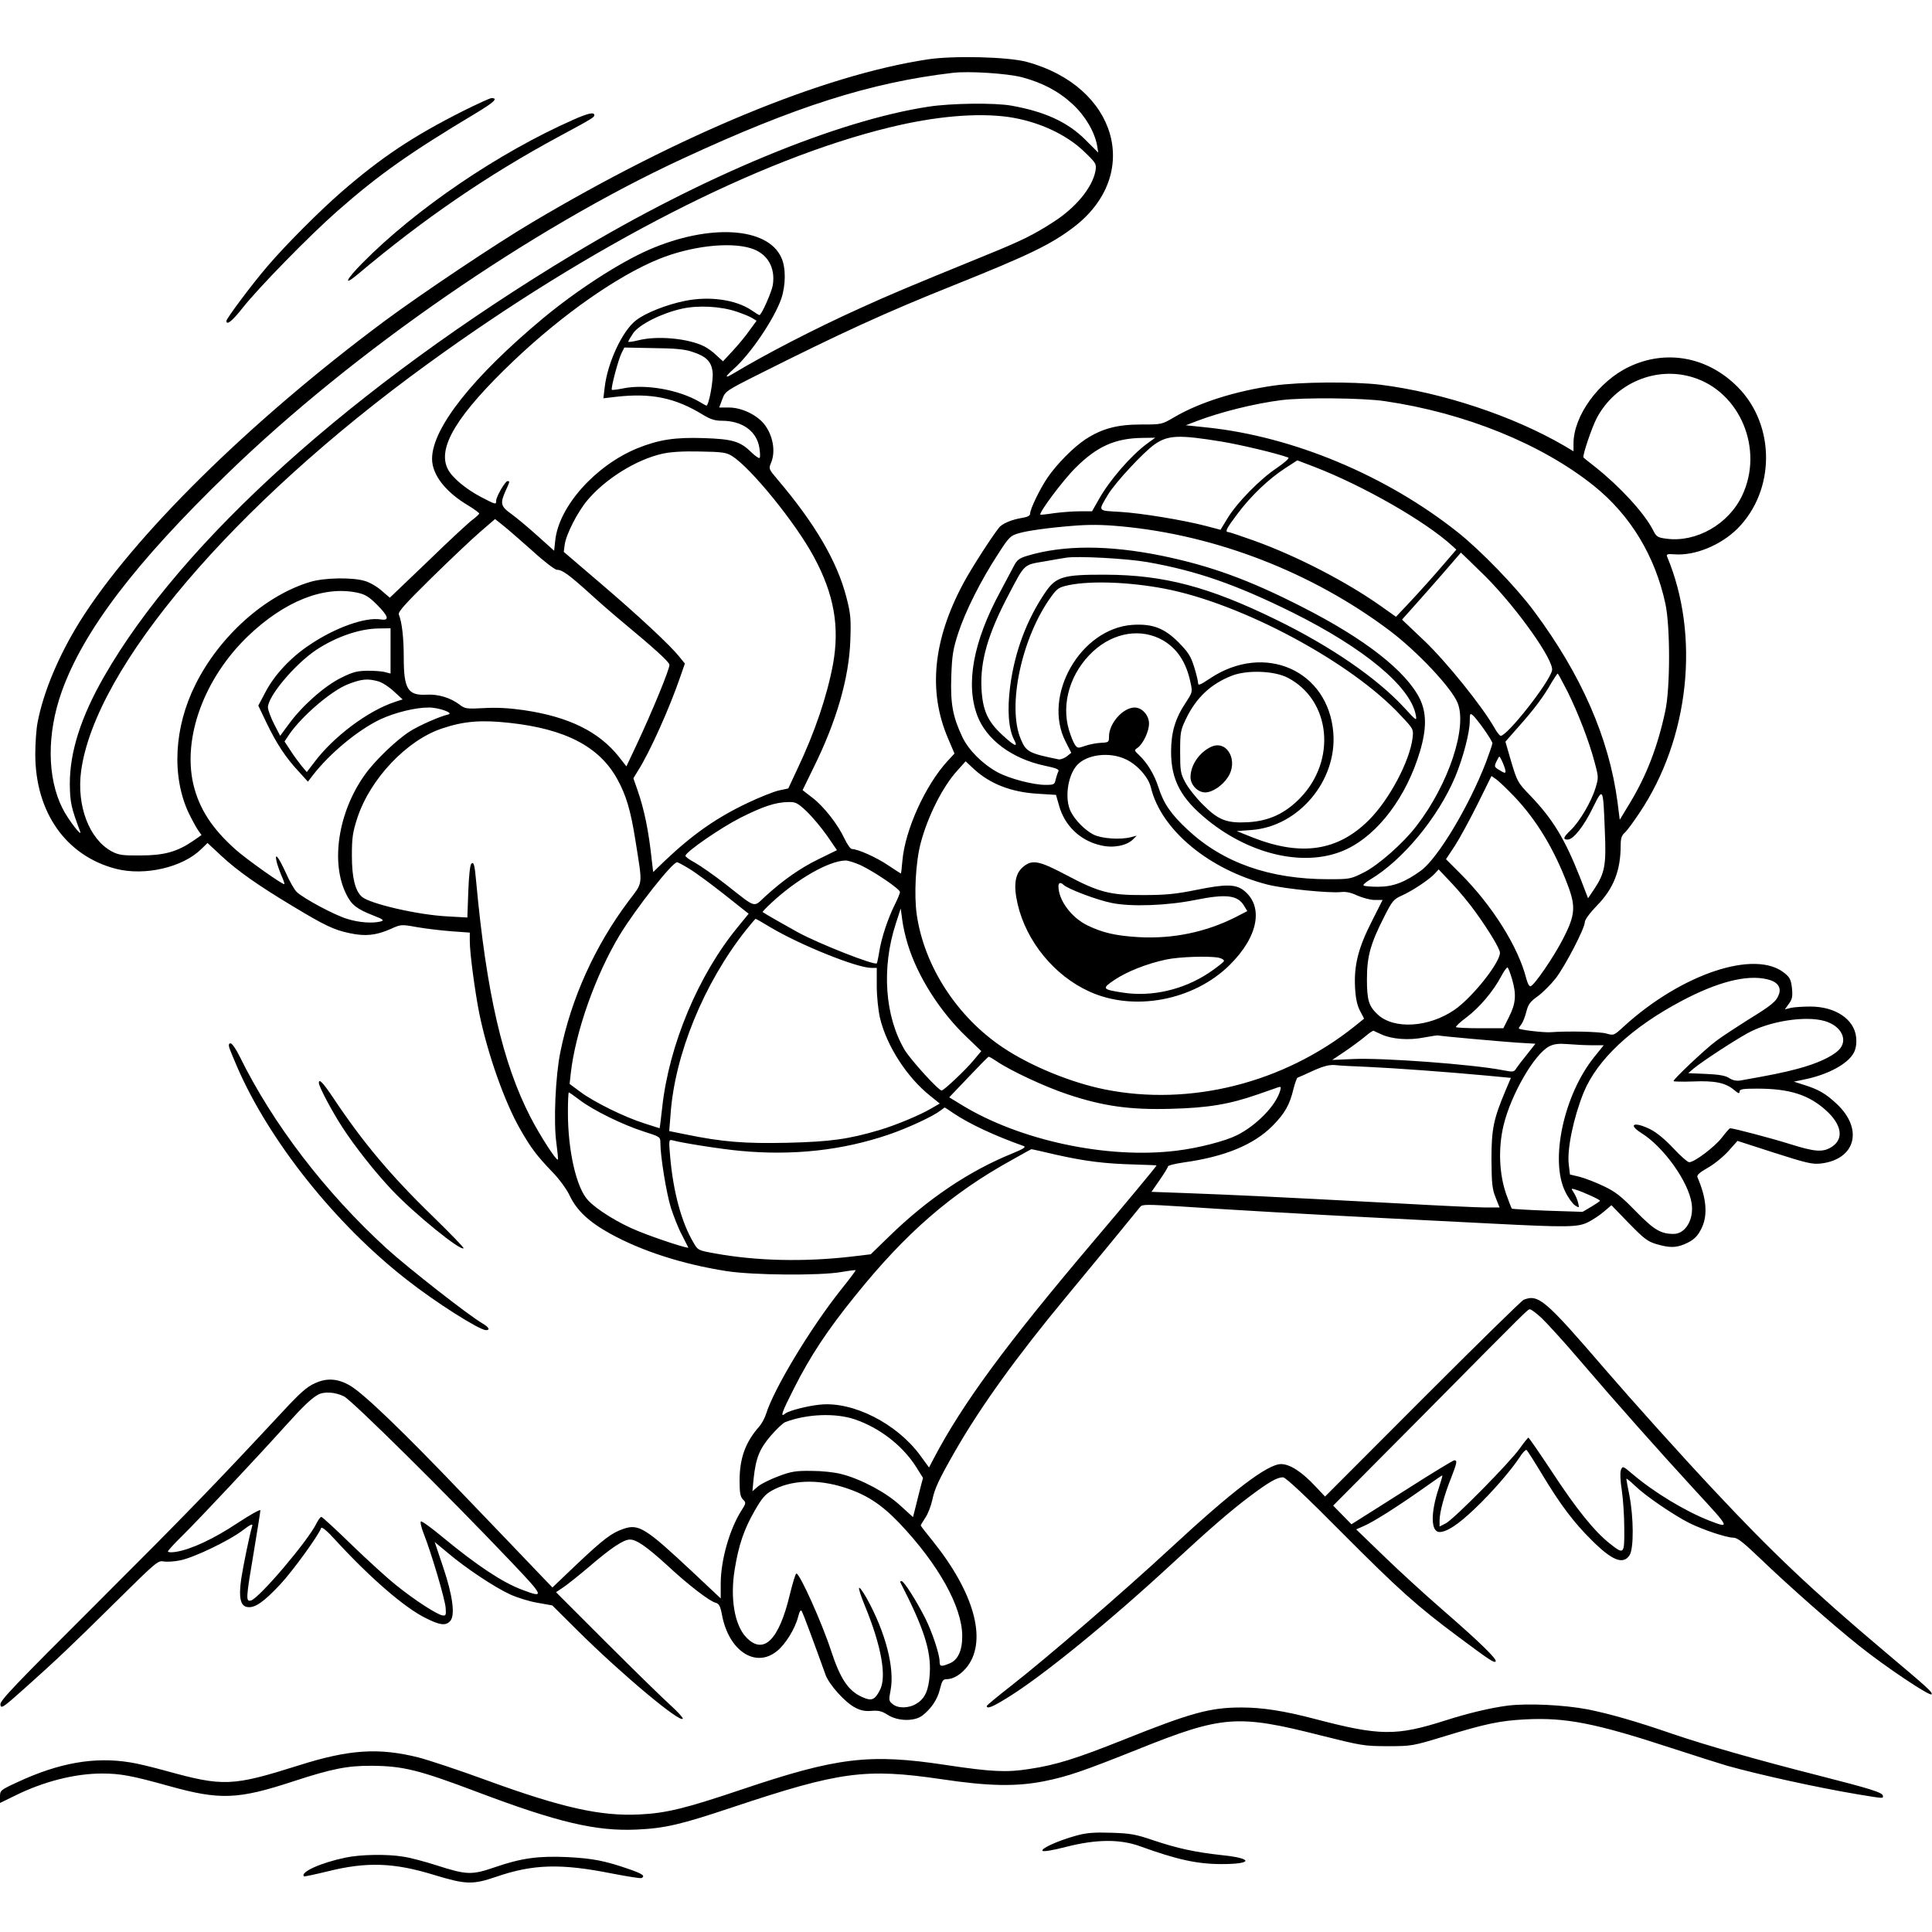 <?xml version="1.0" standalone="no"?>
<!DOCTYPE svg PUBLIC "-//W3C//DTD SVG 20010904//EN"
 "http://www.w3.org/TR/2001/REC-SVG-20010904/DTD/svg10.dtd">
<svg version="1.0" xmlns="http://www.w3.org/2000/svg"
 width="1024pt" height="1024pt" viewBox="0 0 1024 1024"
 preserveAspectRatio="xMidYMid meet">
<g transform="translate(0,1024) scale(0.1,-0.1)"
fill="#000000" stroke="none">
<path d="M4915 9925 c-550 -84 -1307 -396 -2095 -864 -191 -113 -584 -376
-785 -525 -712 -530 -1331 -1140 -1613 -1592 -111 -179 -192 -371 -223 -534
-7 -36 -12 -112 -12 -170 1 -307 164 -537 428 -605 153 -39 354 8 452 105 l33
32 74 -69 c84 -78 191 -154 376 -265 172 -104 221 -127 303 -144 83 -18 140
-12 217 22 55 25 57 25 140 10 47 -8 129 -18 183 -22 l97 -7 0 -46 c0 -63 27
-264 50 -381 44 -215 134 -470 217 -615 57 -100 90 -143 170 -226 37 -38 75
-90 92 -125 37 -79 102 -140 214 -202 168 -93 386 -163 617 -199 140 -22 495
-25 609 -5 40 7 75 11 76 10 2 -2 -33 -48 -77 -103 -161 -202 -356 -525 -398
-660 -7 -22 -23 -51 -35 -65 -73 -82 -105 -167 -105 -288 0 -66 4 -85 18 -100
17 -16 17 -19 -10 -61 -62 -99 -108 -262 -108 -384 l0 -79 -150 141 c-249 233
-284 255 -365 228 -64 -22 -106 -54 -249 -189 l-128 -122 -72 75 c-39 41 -214
224 -390 407 -332 348 -536 543 -609 587 -67 39 -124 43 -189 13 -42 -19 -79
-52 -168 -148 -362 -389 -522 -554 -987 -1018 -437 -436 -514 -516 -511 -537
3 -23 13 -17 128 86 169 151 239 217 491 466 204 202 217 213 246 207 17 -3
57 -1 89 6 71 14 259 104 332 160 38 29 52 36 49 23 -16 -55 -47 -209 -58
-278 -15 -103 -5 -149 34 -153 39 -5 86 28 173 121 67 72 203 260 216 298 3 9
31 -14 78 -66 181 -197 363 -355 474 -410 77 -39 107 -43 131 -18 29 28 15
136 -37 289 l-44 131 71 -59 c92 -78 243 -179 327 -218 37 -17 103 -38 146
-45 l79 -14 139 -138 c229 -227 543 -490 553 -462 1 5 -26 35 -60 66 -35 31
-187 179 -338 330 l-274 274 39 26 c22 15 81 62 133 106 121 104 186 147 220
147 35 0 89 -38 200 -139 107 -100 223 -189 254 -196 18 -5 25 -17 34 -66 36
-189 177 -282 290 -191 45 35 97 119 113 182 8 31 14 40 20 30 7 -13 64 -165
126 -338 20 -53 104 -146 157 -173 28 -15 53 -20 86 -17 37 3 54 -1 86 -21 52
-34 140 -36 182 -5 47 35 83 88 95 142 11 44 16 52 36 52 37 0 80 28 112 71
102 141 31 391 -187 662 -35 43 -63 79 -63 82 0 2 11 20 24 40 14 20 30 62 37
93 13 63 34 108 122 262 136 237 329 504 587 815 147 177 371 450 393 478 11
14 32 14 222 2 269 -18 671 -41 1045 -60 162 -8 428 -22 590 -30 410 -21 462
-20 517 7 24 12 62 37 84 56 l40 34 92 -95 c80 -82 99 -97 146 -111 68 -20
102 -20 148 -1 50 21 72 42 94 90 31 67 23 157 -24 265 -5 11 10 25 54 50 34
19 83 59 110 89 l48 54 195 -63 c172 -55 202 -62 247 -57 185 22 227 184 82
318 -57 53 -95 75 -172 99 l-53 17 53 11 c126 25 234 83 265 143 11 22 15 48
12 81 -10 96 -110 163 -243 163 -38 0 -85 -3 -103 -7 l-32 -8 21 29 c18 24 21
39 17 82 -5 45 -11 58 -38 80 -154 129 -546 -1 -854 -282 -52 -48 -53 -48 -92
-37 -33 10 -204 14 -294 7 -37 -3 -170 13 -170 20 0 3 7 14 15 24 7 10 19 40
25 65 10 39 20 53 61 82 26 19 69 62 95 95 51 67 154 265 154 298 0 12 27 49
65 88 88 90 125 186 125 319 0 35 5 52 21 66 12 10 47 58 79 106 264 394 322
938 146 1358 -5 12 2 15 38 12 108 -9 247 48 336 137 200 202 201 547 1 749
-158 160 -379 202 -576 108 -161 -76 -295 -260 -295 -407 l0 -41 -47 28 c-270
158 -648 284 -978 325 -142 17 -426 15 -565 -5 -202 -29 -392 -89 -524 -166
-68 -40 -68 -40 -176 -40 -129 0 -207 -21 -296 -78 -65 -43 -152 -131 -202
-204 -39 -57 -92 -166 -92 -190 0 -11 -12 -18 -42 -23 -57 -9 -108 -31 -124
-53 -43 -55 -148 -219 -187 -292 -162 -301 -189 -575 -82 -824 l34 -80 -37
-40 c-118 -129 -225 -365 -239 -528 -3 -38 -7 -68 -8 -68 -1 0 -32 20 -68 44
-62 42 -161 86 -192 86 -7 0 -24 24 -38 53 -35 76 -109 171 -170 218 l-53 41
57 117 c123 248 189 477 196 676 4 116 2 141 -21 230 -49 190 -167 391 -366
625 -45 53 -46 56 -34 85 27 62 11 149 -37 209 -41 49 -120 86 -185 86 l-52 0
16 43 c16 43 18 45 191 132 440 221 678 330 1036 473 399 160 515 216 636 308
364 278 231 746 -249 876 -99 27 -390 34 -527 13z m500 -94 c109 -29 194 -73
270 -143 67 -62 117 -147 130 -220 l6 -37 -68 68 c-94 94 -214 149 -392 181
-89 16 -318 13 -437 -5 -485 -73 -1199 -369 -1879 -778 -1170 -704 -2082
-1524 -2494 -2244 -122 -213 -181 -398 -181 -567 1 -98 7 -126 54 -251 16 -41
-64 62 -93 121 -82 163 -83 396 -4 618 115 322 390 684 884 1161 664 643 1603
1292 2407 1664 597 277 997 404 1432 455 85 10 287 -3 365 -23z m-70 -211
c157 -23 306 -91 403 -185 63 -61 64 -64 58 -102 -17 -88 -105 -195 -225 -271
-102 -66 -166 -98 -361 -177 -429 -175 -506 -208 -660 -278 -238 -107 -504
-245 -672 -346 -48 -29 -48 -20 -1 22 89 78 216 265 254 374 24 72 25 165 0
218 -73 162 -381 180 -700 42 -158 -69 -382 -214 -564 -365 -373 -311 -587
-582 -587 -744 0 -84 71 -176 193 -248 31 -19 57 -38 57 -42 0 -3 -15 -17 -32
-30 -18 -12 -125 -111 -237 -220 l-205 -196 -43 37 c-23 21 -64 45 -90 52 -67
20 -214 17 -288 -5 -239 -71 -481 -287 -609 -544 -114 -227 -127 -487 -36
-681 17 -35 39 -75 49 -90 l19 -27 -46 -32 c-84 -57 -153 -76 -277 -76 -95 -1
-116 2 -152 21 -120 64 -188 242 -163 427 75 549 806 1409 1835 2156 868 631
1759 1087 2451 1255 242 59 463 78 629 55z m-1368 -695 c89 -26 134 -101 119
-196 -6 -37 -60 -159 -71 -159 -2 0 -21 11 -41 25 -83 57 -225 77 -355 50 -94
-19 -207 -63 -257 -102 -72 -54 -152 -224 -167 -356 l-7 -58 68 8 c186 21 313
-5 461 -96 38 -23 62 -31 98 -31 110 0 187 -56 200 -145 4 -25 5 -49 1 -52 -3
-4 -23 10 -44 30 -59 58 -99 70 -253 75 -151 5 -237 -8 -351 -54 -222 -91
-416 -308 -435 -488 l-6 -55 -88 79 c-49 44 -111 96 -139 116 -57 41 -60 56
-30 123 23 50 23 51 10 51 -12 0 -60 -82 -60 -103 0 -23 -2 -22 -81 19 -80 42
-153 103 -175 147 -59 113 48 289 352 578 255 242 547 447 766 536 168 68 370
92 485 58z m-72 -337 c33 -11 70 -26 82 -34 l23 -14 -38 -52 c-20 -29 -60 -77
-89 -108 l-51 -55 -34 31 c-18 18 -47 39 -65 48 -86 43 -251 58 -351 32 -29
-7 -52 -10 -52 -7 0 4 12 24 26 45 32 46 150 106 259 130 86 19 205 13 290
-16z m-238 -212 c76 -24 104 -52 110 -109 5 -41 -20 -177 -33 -177 -1 0 -18 9
-36 20 -111 65 -289 96 -407 71 -30 -6 -56 -9 -58 -7 -7 6 35 164 52 196 l14
28 153 -3 c112 -1 167 -6 205 -19z m5306 -136 c250 -77 377 -381 261 -626 -72
-153 -245 -251 -403 -229 -46 6 -52 10 -71 48 -47 90 -174 228 -305 332 -33
26 -61 48 -62 50 -8 6 44 159 70 209 99 186 314 277 510 216z m-1634 -126
c425 -62 832 -227 1109 -449 194 -156 324 -371 379 -625 26 -121 26 -449 -1
-570 -40 -188 -100 -343 -189 -489 l-52 -86 -12 95 c-45 338 -191 673 -442
1010 -94 127 -282 322 -406 420 -378 300 -871 506 -1325 554 l-115 12 60 23
c127 48 304 92 445 110 116 15 434 12 549 -5z m-861 -215 c100 -17 283 -60
350 -84 8 -3 -18 -26 -60 -55 -89 -59 -210 -182 -262 -267 l-37 -61 -72 19
c-121 32 -346 69 -460 76 -122 7 -118 1 -64 92 38 63 188 225 247 266 71 49
126 52 358 14z m-395 -8 c-86 -62 -202 -196 -258 -296 l-37 -65 -66 0 c-37 0
-98 -5 -136 -10 -38 -6 -70 -9 -72 -8 -9 10 122 185 186 248 114 114 210 157
354 159 l69 1 -40 -29z m-2203 -68 c99 -62 337 -354 434 -535 107 -198 137
-370 101 -569 -32 -170 -96 -359 -187 -551 l-50 -107 -52 -11 c-28 -7 -101
-36 -162 -65 -165 -78 -291 -166 -441 -308 l-61 -59 -7 59 c-17 161 -40 272
-77 378 l-21 60 25 41 c62 97 168 334 224 498 l24 69 -30 37 c-48 60 -214 215
-419 390 l-193 165 5 38 c7 54 68 173 119 234 96 115 260 217 398 248 43 10
110 14 200 12 119 -2 139 -5 170 -24z m3088 -58 c258 -100 586 -287 729 -418
l22 -20 -57 -66 c-65 -76 -133 -152 -209 -233 l-54 -57 -82 58 c-183 129 -444
264 -669 345 -70 25 -132 46 -138 46 -19 0 -10 19 50 98 71 95 164 183 251
240 35 23 65 42 65 42 1 0 43 -16 92 -35z m-4149 -442 c62 -57 122 -103 133
-103 28 0 62 -25 168 -120 52 -48 133 -118 180 -157 166 -138 245 -209 248
-226 4 -17 -90 -246 -177 -431 l-51 -108 -39 50 c-106 134 -266 213 -504 248
-75 11 -145 15 -211 11 -94 -5 -101 -4 -131 19 -48 36 -113 56 -176 52 -97 -5
-119 31 -119 195 0 106 -9 187 -26 230 -5 14 33 56 172 193 99 97 215 207 258
244 l80 69 40 -32 c23 -18 92 -78 155 -134z m3126 127 c502 -47 1010 -244
1420 -552 146 -110 326 -301 360 -382 54 -129 -47 -433 -217 -653 -70 -92
-204 -210 -281 -248 -68 -34 -73 -35 -186 -35 -312 0 -558 87 -746 262 -89 83
-127 138 -155 225 -22 69 -60 131 -104 172 -25 24 -26 24 -6 38 29 21 60 86
60 128 0 44 -37 85 -76 85 -62 0 -136 -84 -136 -153 0 -31 -2 -32 -42 -34 -23
-1 -61 -8 -84 -16 -39 -14 -42 -13 -56 8 -8 12 -21 46 -30 75 -43 143 8 307
128 418 111 102 257 124 372 57 74 -44 122 -116 144 -223 11 -49 10 -52 -24
-104 -57 -85 -79 -159 -79 -263 0 -150 53 -248 194 -362 235 -190 529 -252
736 -154 169 80 318 279 389 518 36 121 35 204 0 278 -73 148 -291 319 -626
489 -280 143 -484 217 -740 270 -284 58 -524 58 -716 0 -43 -13 -54 -22 -72
-57 -12 -23 -44 -83 -71 -134 -143 -264 -184 -489 -121 -656 48 -127 183 -228
356 -265 66 -14 80 -20 73 -32 -4 -8 -10 -27 -14 -42 -5 -26 -9 -28 -54 -28
-65 0 -191 33 -254 67 -80 44 -153 117 -186 186 -51 108 -64 176 -59 322 4
112 9 144 37 230 38 116 120 279 210 417 59 92 66 99 112 112 43 13 158 29
284 39 86 7 155 7 260 -3z m1933 -270 c166 -168 361 -443 348 -494 -16 -66
-237 -346 -272 -346 -5 0 -20 19 -33 42 -65 115 -255 350 -370 460 l-120 114
67 75 c37 41 107 121 156 177 l89 103 45 -43 c25 -24 65 -63 90 -88z m-1798
81 c262 -46 471 -119 770 -267 380 -189 626 -393 654 -544 6 -33 4 -32 -62 40
-144 156 -388 324 -677 465 -357 175 -597 238 -905 239 -224 1 -263 -10 -320
-94 -99 -146 -162 -315 -186 -498 -16 -123 -9 -225 21 -283 23 -43 3 -35 -63
26 -78 72 -104 131 -110 247 -7 145 34 288 145 498 85 162 78 156 186 174 50
9 103 18 117 20 58 10 321 -4 430 -23z m92 -141 c410 -78 993 -391 1253 -673
67 -71 67 -72 62 -118 -15 -123 -123 -327 -231 -435 -165 -165 -359 -194 -616
-93 l-85 34 80 6 c248 19 451 261 432 513 -25 333 -365 483 -654 290 -52 -35
-63 -39 -63 -24 0 10 -9 48 -21 86 -18 57 -31 77 -83 130 -76 76 -139 99 -245
92 -275 -20 -478 -376 -353 -619 l30 -59 -24 -19 c-13 -10 -32 -17 -42 -16
-158 32 -173 40 -201 106 -75 174 4 544 163 760 30 41 40 47 92 58 120 24 323
16 506 -19z m-4280 -21 c43 -9 63 -21 106 -64 62 -62 68 -86 19 -78 -81 13
-239 -43 -373 -133 -101 -66 -190 -161 -238 -254 l-37 -70 44 -92 c52 -108
102 -185 171 -258 l48 -53 26 34 c90 116 238 239 357 296 78 36 184 63 258 63
54 0 136 -30 102 -37 -44 -10 -153 -58 -202 -89 -71 -45 -187 -156 -239 -230
-142 -198 -183 -468 -98 -635 27 -55 55 -77 142 -111 54 -21 60 -26 40 -32
-44 -11 -116 -6 -179 14 -66 20 -227 106 -266 142 -12 11 -39 58 -59 104 -38
83 -60 110 -48 57 4 -16 15 -48 25 -72 11 -24 18 -45 16 -47 -6 -6 -197 129
-257 182 -126 112 -194 217 -225 346 -58 248 57 563 289 786 193 185 401 268
578 231z m178 -309 l0 -120 -27 7 c-16 5 -58 8 -94 8 -56 -1 -78 -6 -142 -38
-87 -43 -207 -149 -277 -246 l-45 -61 -32 62 c-18 35 -32 74 -33 88 -1 59 143
230 257 306 105 69 229 112 331 113 l62 1 0 -120z m4755 -142 c229 -119 261
-439 64 -640 -80 -81 -165 -120 -276 -126 -113 -6 -157 12 -240 96 -35 35 -76
87 -91 116 -25 46 -27 61 -27 161 0 103 2 114 31 175 54 112 131 185 244 229
80 31 224 26 295 -11z m1484 -75 c56 -114 113 -260 143 -374 21 -78 21 -81 4
-137 -22 -72 -84 -177 -130 -221 -41 -39 -44 -51 -17 -51 30 0 86 71 134 170
54 109 54 109 63 -126 8 -180 0 -222 -58 -309 l-31 -46 -42 109 c-81 206 -145
311 -266 437 -65 67 -68 74 -99 177 l-31 107 73 83 c81 91 131 158 172 231 16
26 30 47 32 47 2 0 26 -44 53 -97z m-6305 56 c22 -6 59 -30 84 -54 l46 -42
-40 -13 c-144 -47 -329 -186 -431 -324 l-37 -48 -28 33 c-15 19 -42 55 -59 82
l-31 47 26 39 c69 99 225 232 312 265 72 28 103 30 158 15z m5862 -255 c24
-34 44 -67 44 -73 0 -7 -16 -52 -34 -101 -91 -236 -255 -508 -344 -574 -85
-62 -148 -86 -228 -86 -39 0 -74 3 -77 7 -4 3 12 18 35 31 172 102 360 329
451 545 42 101 77 235 77 295 0 40 2 43 16 31 9 -7 36 -41 60 -75z m-5168 35
c298 -32 479 -126 574 -299 47 -85 71 -167 96 -325 39 -247 42 -216 -38 -323
-177 -236 -303 -515 -360 -798 -26 -127 -37 -371 -21 -483 6 -46 10 -85 8 -87
-8 -8 -95 127 -146 226 -147 286 -233 659 -287 1245 -8 91 -13 110 -26 97 -7
-7 -13 -67 -16 -148 l-5 -137 -106 6 c-157 8 -411 67 -453 104 -36 32 -53 102
-53 218 0 94 4 123 29 200 68 207 262 412 449 474 115 39 208 46 355 30z
m3268 -193 c61 -28 121 -95 134 -150 54 -225 309 -436 620 -515 89 -22 326
-46 389 -39 24 3 53 -3 86 -19 28 -12 69 -23 91 -23 l42 0 -58 -115 c-71 -139
-94 -232 -88 -348 3 -58 11 -95 26 -124 l22 -42 -52 -42 c-376 -300 -871 -424
-1323 -333 -178 36 -391 123 -538 221 -243 162 -418 430 -458 705 -15 105 -6
279 21 380 37 141 117 300 195 385 l43 48 45 -42 c85 -78 198 -122 338 -130
l96 -6 16 -56 c30 -109 114 -188 224 -212 64 -15 135 -1 168 32 l20 20 -30 -8
c-57 -15 -157 -8 -200 14 -47 25 -96 75 -120 122 -33 66 -17 189 33 245 51 57
171 73 258 32z m2000 -21 c19 -47 18 -58 -3 -46 -44 25 -45 26 -32 54 7 15 14
27 16 27 2 0 11 -16 19 -35z m63 -180 c114 -121 206 -271 278 -460 46 -119 43
-164 -23 -292 -50 -97 -151 -244 -171 -250 -7 -3 -16 13 -23 39 -42 168 -180
388 -349 557 l-77 77 49 74 c26 41 80 141 120 221 l72 146 26 -18 c14 -10 58
-52 98 -94z m-3752 -77 c30 -29 78 -87 107 -128 l52 -76 -96 -47 c-99 -48
-191 -113 -285 -199 -64 -59 -43 -65 -210 66 -60 47 -134 98 -162 114 -29 15
-52 32 -50 37 7 24 191 150 292 201 119 60 186 82 253 83 39 1 49 -4 99 -51z
m283 -283 c74 -35 210 -127 210 -143 0 -7 -13 -38 -29 -70 -36 -73 -69 -172
-81 -247 -5 -32 -11 -59 -13 -61 -12 -12 -307 104 -417 164 -55 30 -178 100
-188 108 -2 1 19 23 47 49 134 125 303 222 391 224 14 1 50 -11 80 -24z m-908
-19 c31 -18 115 -80 186 -136 l130 -103 -58 -71 c-209 -254 -364 -625 -400
-954 -7 -62 -13 -112 -14 -112 -1 0 -37 12 -81 26 -105 33 -265 112 -338 166
l-58 43 6 55 c25 222 132 523 260 735 86 141 278 385 304 385 4 0 32 -15 63
-34z m4170 -232 c74 -103 128 -194 128 -214 0 -53 -147 -238 -242 -303 -136
-93 -320 -104 -406 -24 -47 44 -57 75 -57 187 0 122 19 189 93 334 41 81 49
90 91 109 55 24 148 86 176 117 l20 22 70 -74 c39 -41 96 -110 127 -154z
m-3011 -168 c51 -169 172 -360 314 -494 l76 -73 -41 -49 c-42 -51 -158 -160
-169 -160 -17 0 -164 162 -196 215 -105 177 -124 434 -47 670 l26 80 8 -60 c4
-33 17 -91 29 -129z m-724 87 c157 -93 455 -213 531 -213 l29 0 0 -97 c0 -54
8 -129 17 -168 35 -148 143 -315 266 -413 l51 -41 -45 -26 c-61 -36 -189 -89
-273 -114 -169 -50 -261 -62 -488 -68 -228 -5 -345 4 -544 45 l-84 17 7 88
c22 317 176 694 398 975 27 34 51 62 53 62 2 0 39 -21 82 -47z m3927 -272 c24
-82 20 -129 -15 -199 l-31 -62 -122 0 c-68 0 -125 3 -129 6 -3 3 22 27 56 52
70 53 143 140 184 218 15 29 31 50 34 46 4 -4 14 -31 23 -61z m1351 -1 c54
-12 77 -41 64 -79 -14 -39 -37 -58 -164 -136 -60 -38 -137 -88 -170 -113 -61
-46 -225 -201 -225 -212 0 -3 46 -4 103 -2 116 5 172 -7 217 -44 23 -20 30
-22 30 -10 0 13 15 16 93 16 171 0 273 -32 365 -115 83 -75 96 -150 33 -192
-47 -32 -90 -29 -223 13 -95 30 -300 84 -318 84 -3 0 -23 -22 -44 -50 -38 -49
-145 -130 -173 -130 -8 0 -46 33 -84 74 -43 46 -89 84 -121 100 -86 43 -123
28 -49 -19 119 -74 250 -258 267 -373 13 -85 -33 -162 -95 -162 -69 0 -104 21
-201 120 -78 80 -108 104 -172 134 -42 20 -99 42 -127 49 l-50 12 -6 51 c-11
80 25 250 78 382 72 176 254 346 520 487 191 101 344 140 452 115z m307 -222
c89 -26 125 -102 74 -153 -36 -36 -117 -73 -219 -100 -80 -21 -129 -31 -303
-62 -21 -3 -41 1 -59 13 -20 13 -53 19 -123 22 l-94 4 28 24 c44 37 211 146
285 187 116 65 310 95 411 65z m-2349 -71 c55 -25 144 -32 224 -16 37 7 71 12
75 11 14 -4 318 -31 415 -38 l101 -6 -41 -52 c-23 -28 -49 -62 -58 -75 -15
-24 -17 -24 -75 -13 -161 31 -634 66 -791 59 l-112 -5 67 45 c37 25 85 61 107
79 22 19 42 32 45 31 3 -2 22 -11 43 -20z m1114 -57 l63 0 -50 -62 c-162 -201
-237 -550 -153 -716 15 -31 38 -62 51 -71 23 -14 23 -14 16 15 -4 16 -14 40
-23 53 -15 23 -14 23 9 16 40 -12 130 -53 130 -59 0 -3 -21 -17 -46 -32 l-46
-27 -186 6 c-102 4 -187 9 -189 11 -2 2 -16 37 -30 77 -37 106 -43 243 -14
364 39 163 163 378 242 419 26 13 49 16 99 12 36 -3 93 -6 127 -6z m-3153 -86
c72 -49 256 -135 374 -174 188 -63 331 -83 547 -77 198 5 311 24 463 77 48 17
95 33 106 37 15 5 17 2 11 -18 -23 -79 -124 -183 -229 -236 -62 -31 -204 -68
-321 -82 -366 -45 -829 54 -1137 242 l-67 41 102 107 c56 59 104 108 107 108
3 1 23 -11 44 -25z m1971 -29 c146 -7 410 -26 626 -46 l127 -12 -28 -66 c-64
-152 -75 -204 -75 -366 1 -129 4 -157 22 -202 l21 -53 -71 0 c-40 0 -234 9
-432 20 -198 10 -412 22 -475 25 -63 3 -198 10 -300 15 -102 5 -271 12 -376
16 l-191 7 43 62 c24 35 44 67 44 72 0 6 38 15 85 22 216 30 369 93 469 193
67 68 92 113 112 198 8 30 17 56 21 58 4 1 42 18 83 37 56 25 85 32 115 30 22
-3 103 -7 180 -10z m-4183 -175 c70 -54 229 -132 339 -167 88 -28 89 -29 89
-60 0 -72 32 -268 56 -345 15 -46 40 -110 58 -143 17 -33 32 -63 34 -67 5 -9
-160 44 -266 87 -100 40 -219 113 -265 163 -62 65 -107 262 -107 465 0 59 2
107 5 107 2 0 28 -18 57 -40z m1981 -70 c84 -57 222 -121 372 -174 15 -5 1
-15 -63 -41 -226 -92 -446 -240 -647 -436 l-100 -97 -100 -12 c-250 -29 -504
-24 -728 17 -87 16 -88 16 -112 58 -63 106 -107 269 -123 454 -8 90 -7 92 13
87 50 -14 260 -47 360 -56 280 -26 540 3 784 86 103 35 236 97 276 128 11 8
21 16 22 16 1 0 22 -13 46 -30z m543 -220 c156 -35 260 -48 416 -52 65 -2 118
-4 118 -5 0 -4 -160 -197 -335 -403 -462 -545 -694 -860 -847 -1152 l-24 -46
-46 63 c-124 170 -358 289 -533 270 -68 -7 -164 -32 -183 -47 -29 -24 -19 5
46 133 86 170 175 306 323 489 271 337 511 545 834 723 55 31 100 56 101 56 0
1 58 -12 130 -29z m-3773 -1281 c42 -21 540 -513 886 -877 176 -185 179 -194
58 -148 -104 39 -237 127 -420 278 -59 49 -111 87 -116 84 -5 -3 2 -32 14 -63
40 -100 114 -350 117 -395 3 -38 1 -43 -17 -40 -30 5 -150 83 -244 159 -47 37
-153 134 -237 215 -83 81 -156 148 -161 148 -5 0 -16 -15 -25 -33 -44 -92
-304 -398 -348 -410 -28 -7 -27 9 15 257 19 115 35 214 35 221 0 7 -55 -24
-122 -68 -123 -82 -244 -139 -325 -152 -24 -4 -43 -3 -43 2 0 5 36 44 81 88
85 84 392 411 544 580 93 103 133 141 169 162 32 19 92 15 139 -8z m2708 -122
c131 -45 252 -138 324 -251 l37 -59 -16 -61 c-8 -33 -20 -80 -26 -104 l-11
-43 -67 61 c-74 69 -207 140 -312 167 -38 10 -105 17 -160 17 -81 1 -107 -3
-173 -28 -43 -16 -92 -40 -109 -54 l-30 -26 6 65 c12 111 31 159 91 229 31 36
66 69 78 73 114 43 265 49 368 14z m-56 -361 c116 -37 195 -88 291 -188 208
-219 334 -445 334 -600 0 -77 -23 -126 -66 -144 -46 -19 -54 -18 -54 10 0 38
-39 155 -77 231 -47 92 -112 195 -125 195 -5 0 -8 -3 -6 -7 125 -243 163 -362
156 -482 -5 -88 -25 -134 -71 -161 -40 -25 -98 -26 -126 -2 -20 16 -21 21 -11
72 23 118 -26 308 -127 490 -20 35 -38 60 -40 53 -2 -6 12 -48 31 -94 88 -214
117 -378 79 -448 -27 -52 -44 -58 -93 -36 -74 33 -116 96 -165 245 -49 150
-166 410 -184 410 -5 0 -20 -51 -35 -112 -58 -244 -141 -323 -233 -224 -60 65
-84 206 -59 358 21 129 49 212 106 311 37 65 56 87 90 106 102 57 240 63 385
17z"/>
<path d="M6420 6282 c-63 -29 -110 -97 -110 -161 0 -41 38 -81 78 -81 37 0 90
35 119 79 59 87 -2 201 -87 163z"/>
<path d="M5419 5642 c-40 -36 -48 -97 -25 -195 46 -197 194 -378 379 -462 235
-108 552 -49 743 139 155 152 184 315 73 399 -43 31 -96 31 -245 1 -113 -23
-166 -28 -284 -28 -177 -1 -236 14 -416 110 -141 74 -176 80 -225 36z m217
-91 c21 -22 180 -82 257 -97 102 -21 294 -14 442 16 164 33 225 26 259 -31
l17 -28 -68 -35 c-155 -77 -328 -113 -507 -103 -122 7 -191 23 -272 62 -86 42
-154 134 -154 208 0 19 11 22 26 8z m823 -387 c18 -4 30 -12 28 -18 -2 -6 -38
-34 -79 -62 -136 -90 -303 -129 -457 -105 -110 17 -113 21 -43 68 66 44 172
86 272 107 69 15 226 20 279 10z"/>
<path d="M2453 9651 c-264 -133 -432 -245 -644 -429 -117 -102 -294 -279 -393
-395 -79 -92 -216 -275 -216 -288 0 -25 31 -1 85 68 86 109 359 388 505 516
220 193 380 306 732 517 98 59 120 80 83 80 -8 0 -76 -31 -152 -69z"/>
<path d="M3040 9606 c-397 -175 -837 -474 -1119 -760 -89 -90 -104 -126 -25
-60 348 293 688 526 1064 729 180 97 190 103 190 115 0 17 -33 10 -110 -24z"/>
<path d="M1215 4688 c4 -13 23 -59 42 -103 171 -394 521 -833 898 -1127 155
-122 386 -268 421 -268 23 0 16 15 -18 35 -78 46 -393 293 -508 397 -326 298
-603 659 -781 1021 -18 37 -39 67 -47 67 -9 0 -11 -7 -7 -22z"/>
<path d="M1690 4500 c0 -19 70 -151 124 -234 68 -105 177 -242 263 -333 119
-126 364 -325 380 -309 3 3 -70 78 -161 167 -227 220 -374 396 -531 632 -54
80 -75 102 -75 77z"/>
<path d="M8076 3351 c-11 -4 -252 -241 -536 -525 l-517 -518 -53 56 c-71 76
-134 116 -180 116 -72 0 -258 -142 -585 -445 -253 -234 -656 -582 -852 -735
-67 -52 -122 -98 -123 -102 0 -18 31 -5 110 44 184 113 540 403 875 713 190
176 310 280 409 354 101 76 145 101 176 101 14 0 116 -95 313 -294 301 -302
395 -387 621 -555 160 -119 185 -136 193 -127 11 10 -87 105 -277 270 -96 83
-239 214 -318 291 l-144 139 41 18 c49 21 171 98 309 195 56 40 104 73 106 73
3 0 -6 -30 -18 -67 -44 -131 -43 -233 4 -233 38 0 98 39 184 121 90 85 193
203 241 276 15 24 31 40 36 38 4 -3 42 -62 84 -132 96 -159 166 -252 261 -346
108 -108 167 -132 201 -80 23 35 22 200 -1 318 -9 44 -16 83 -16 87 0 4 21
-13 46 -37 53 -52 201 -153 285 -196 74 -37 199 -79 236 -79 22 0 52 -24 143
-111 151 -145 388 -354 525 -463 139 -111 378 -271 383 -256 4 12 -12 27 -253
230 -377 318 -593 522 -904 855 -178 190 -425 465 -576 640 -315 366 -351 397
-429 366z m96 -98 c28 -27 117 -124 197 -218 208 -243 420 -481 619 -698 183
-198 184 -200 70 -156 -125 49 -293 150 -405 246 -52 44 -53 44 -62 21 -5 -14
-3 -57 5 -108 7 -47 13 -138 13 -202 1 -137 -1 -139 -77 -79 -81 64 -177 183
-304 377 -67 101 -124 184 -127 184 -3 0 -24 -26 -46 -57 -52 -74 -350 -376
-392 -397 l-33 -17 0 32 c0 43 25 136 61 225 32 83 34 94 17 94 -6 0 -113 -65
-237 -144 -124 -79 -245 -155 -267 -169 l-41 -26 -49 50 -48 49 474 477 c589
595 557 563 570 563 6 0 34 -21 62 -47z"/>
<path d="M7992 1200 c-92 -12 -210 -40 -332 -79 -260 -83 -347 -82 -690 8
-164 43 -278 61 -391 61 -165 0 -267 -28 -624 -171 -251 -100 -358 -134 -500
-155 -119 -19 -201 -15 -440 21 -407 62 -578 41 -1085 -130 -297 -100 -398
-125 -541 -132 -205 -10 -409 35 -809 181 -142 52 -304 106 -361 121 -212 53
-368 43 -636 -42 -352 -111 -399 -113 -703 -29 -69 19 -154 40 -190 45 -189
31 -377 -2 -598 -105 -89 -41 -92 -44 -92 -76 l0 -34 78 38 c153 76 319 118
463 118 96 0 157 -11 354 -66 272 -76 366 -72 664 26 199 65 284 82 410 81
168 -1 251 -22 561 -139 426 -161 630 -209 845 -199 151 7 232 26 510 119 567
189 702 207 1105 148 252 -38 400 -40 548 -10 119 24 202 52 497 170 444 178
524 184 965 72 216 -54 230 -57 355 -57 128 0 132 1 300 52 219 67 295 83 430
90 213 11 371 -20 771 -151 126 -41 261 -84 299 -95 168 -47 475 -115 690
-151 141 -23 135 -23 135 -9 0 18 -61 37 -347 110 -315 80 -592 159 -768 219
-194 67 -335 107 -450 130 -126 24 -317 33 -423 20z"/>
<path d="M5705 511 c-95 -26 -191 -69 -179 -81 5 -5 54 3 124 21 160 41 285
42 391 4 196 -71 303 -95 434 -95 166 0 168 30 4 47 -146 16 -238 36 -369 80
-91 31 -120 36 -220 39 -90 3 -130 0 -185 -15z"/>
<path d="M1830 394 c-130 -27 -240 -77 -219 -99 2 -2 58 10 124 26 208 52 352
47 564 -18 171 -52 206 -53 332 -10 195 67 342 71 613 17 82 -16 153 -27 157
-24 20 12 5 22 -69 48 -128 44 -190 56 -324 63 -154 7 -244 -5 -386 -54 -123
-42 -148 -41 -310 11 -60 19 -137 40 -173 45 -87 15 -230 12 -309 -5z"/>
</g>
</svg>
